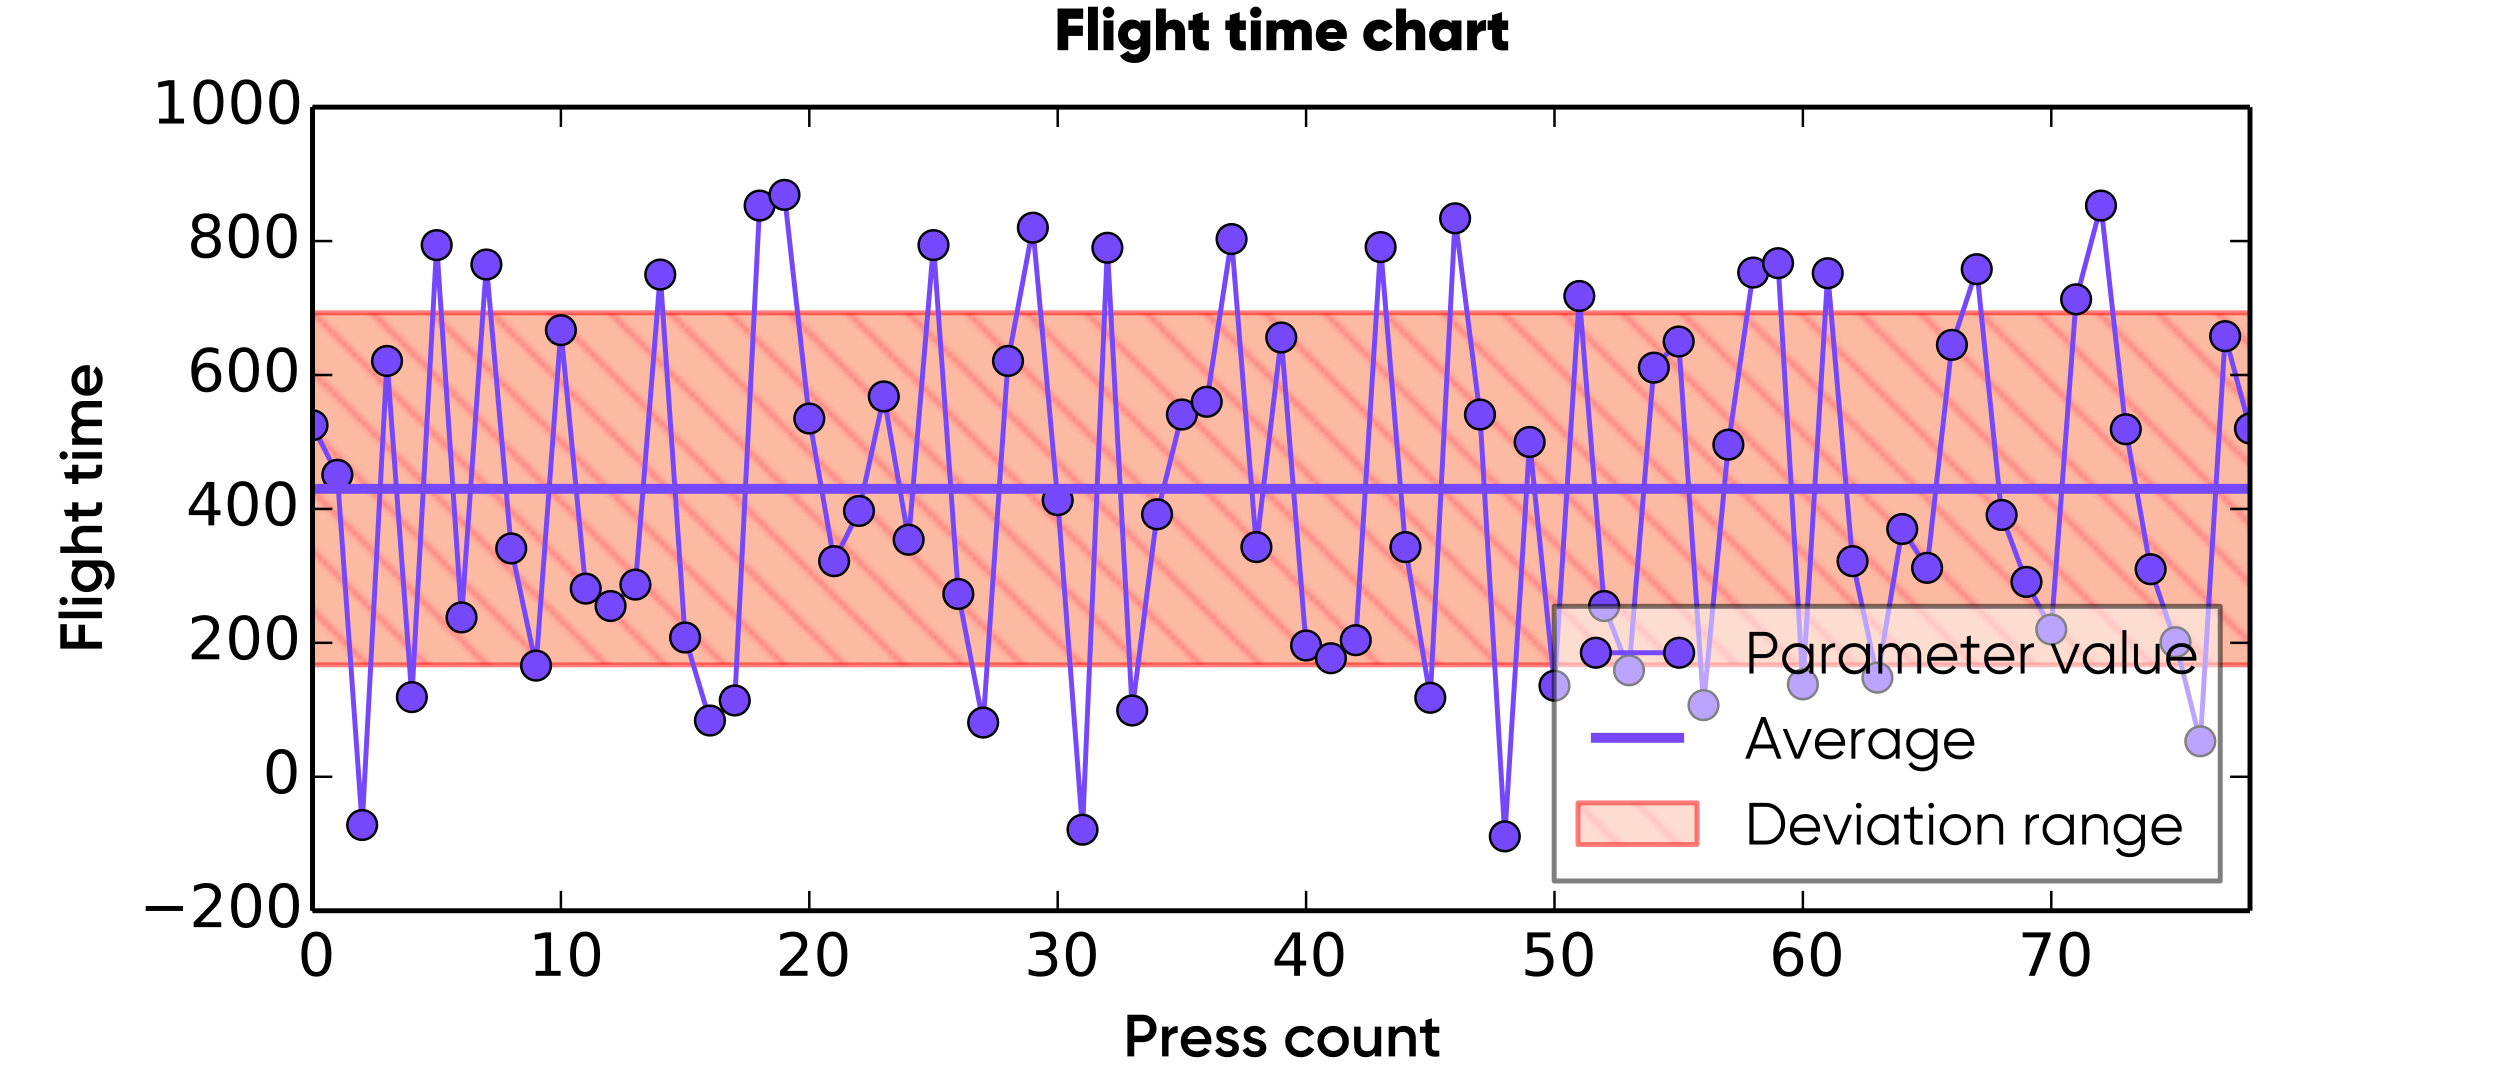 <?xml version="1.0" encoding="utf-8" standalone="no"?>
<!DOCTYPE svg PUBLIC "-//W3C//DTD SVG 1.1//EN"
  "http://www.w3.org/Graphics/SVG/1.1/DTD/svg11.dtd">
<!-- Created with matplotlib (http://matplotlib.org/) -->
<svg height="216pt" version="1.1" viewBox="0 0 504 216" width="504pt" xmlns="http://www.w3.org/2000/svg" xmlns:xlink="http://www.w3.org/1999/xlink">
 <defs>
  <style type="text/css">
*{stroke-linecap:butt;stroke-linejoin:round;}
  </style>
 </defs>
 <g id="figure_1">
  <g id="patch_1">
   <path d="
M0 216
L504 216
L504 0
L0 0
z
" style="fill:#ffffff;"/>
  </g>
  <g id="axes_1">
   <g id="patch_2">
    <path d="
M63 183.6
L453.6 183.6
L453.6 21.6
L63 21.6
z
" style="fill:#ffffff;"/>
   </g>
   <g id="patch_3">
    <path clip-path="url(#p8dcc4a8cc7)" d="
M63 134.033
L508.685 134.033
L508.685 63.067
L63 63.067
z
" style="fill:url(#hf78fc4a0a7);opacity:0.5;stroke:#ff0000;"/>
   </g>
   <g id="line2d_1">
    <path clip-path="url(#p8dcc4a8cc7)" d="
M63 85.725
L68.008 95.715
L73.015 166.32
L78.023 72.765
L83.031 140.535
L88.038 49.41
L93.046 124.47
L98.054 53.325
L103.062 110.565
L108.069 134.19
L113.077 66.555
L118.085 118.665
L123.092 122.175
L128.1 117.855
L133.108 55.35
L138.115 128.52
L143.123 145.26
L148.131 141.21
L153.138 41.445
L158.146 39.285
L163.154 84.375
L168.162 113.13
L173.169 103.005
L178.177 79.92
L183.185 108.81
L188.192 49.41
L193.2 119.745
L198.208 145.665
L203.215 72.765
L208.223 45.9
L213.231 100.845
L218.238 167.265
L223.246 49.95
L228.254 143.235
L233.262 103.68
L238.269 83.565
L243.277 81
L248.285 48.195
L253.292 110.295
L258.3 68.04
L263.308 130.14
L268.315 132.705
L273.323 129.06
L278.331 49.815
L283.338 110.295
L288.346 140.67
L293.354 44.01
L298.362 83.565
L303.369 168.615
L308.377 89.1
L313.385 138.24
L318.392 59.67
L323.4 122.175
L328.408 135.135
L333.415 74.115
L338.423 68.85
L343.431 142.155
L348.438 89.64
L353.446 54.945
L358.454 53.055
L363.462 137.97
L368.469 55.08
L373.477 113.13
L378.485 136.62
L383.492 106.65
L388.5 114.48
L393.508 69.525
L398.515 54.27
L403.523 103.815
L408.531 117.315
L413.538 126.9
L418.546 60.345
L423.554 41.445
L428.562 86.535
L433.569 114.75
L438.577 129.465
L443.585 149.445
L448.592 67.77
L453.6 86.4" style="fill:none;stroke:#7548fb;stroke-linecap:square;"/>
    <defs>
     <path d="
M0 3
C0.796 3 1.559 2.684 2.121 2.121
C2.684 1.559 3 0.796 3 0
C3 -0.796 2.684 -1.559 2.121 -2.121
C1.559 -2.684 0.796 -3 0 -3
C-0.796 -3 -1.559 -2.684 -2.121 -2.121
C-2.684 -1.559 -3 -0.796 -3 0
C-3 0.796 -2.684 1.559 -2.121 2.121
C-1.559 2.684 -0.796 3 0 3
z
" id="m98d2a13c80" style="stroke:#000000;stroke-width:0.5;"/>
    </defs>
    <g clip-path="url(#p8dcc4a8cc7)">
     <use style="fill:#7548fb;stroke:#000000;stroke-width:0.5;" x="63.0" xlink:href="#m98d2a13c80" y="85.725"/>
     <use style="fill:#7548fb;stroke:#000000;stroke-width:0.5;" x="68.008" xlink:href="#m98d2a13c80" y="95.715"/>
     <use style="fill:#7548fb;stroke:#000000;stroke-width:0.5;" x="73.015" xlink:href="#m98d2a13c80" y="166.32"/>
     <use style="fill:#7548fb;stroke:#000000;stroke-width:0.5;" x="78.023" xlink:href="#m98d2a13c80" y="72.765"/>
     <use style="fill:#7548fb;stroke:#000000;stroke-width:0.5;" x="83.031" xlink:href="#m98d2a13c80" y="140.535"/>
     <use style="fill:#7548fb;stroke:#000000;stroke-width:0.5;" x="88.038" xlink:href="#m98d2a13c80" y="49.41"/>
     <use style="fill:#7548fb;stroke:#000000;stroke-width:0.5;" x="93.046" xlink:href="#m98d2a13c80" y="124.47"/>
     <use style="fill:#7548fb;stroke:#000000;stroke-width:0.5;" x="98.054" xlink:href="#m98d2a13c80" y="53.325"/>
     <use style="fill:#7548fb;stroke:#000000;stroke-width:0.5;" x="103.062" xlink:href="#m98d2a13c80" y="110.565"/>
     <use style="fill:#7548fb;stroke:#000000;stroke-width:0.5;" x="108.069" xlink:href="#m98d2a13c80" y="134.19"/>
     <use style="fill:#7548fb;stroke:#000000;stroke-width:0.5;" x="113.077" xlink:href="#m98d2a13c80" y="66.555"/>
     <use style="fill:#7548fb;stroke:#000000;stroke-width:0.5;" x="118.085" xlink:href="#m98d2a13c80" y="118.665"/>
     <use style="fill:#7548fb;stroke:#000000;stroke-width:0.5;" x="123.092" xlink:href="#m98d2a13c80" y="122.175"/>
     <use style="fill:#7548fb;stroke:#000000;stroke-width:0.5;" x="128.1" xlink:href="#m98d2a13c80" y="117.855"/>
     <use style="fill:#7548fb;stroke:#000000;stroke-width:0.5;" x="133.108" xlink:href="#m98d2a13c80" y="55.35"/>
     <use style="fill:#7548fb;stroke:#000000;stroke-width:0.5;" x="138.115" xlink:href="#m98d2a13c80" y="128.52"/>
     <use style="fill:#7548fb;stroke:#000000;stroke-width:0.5;" x="143.123" xlink:href="#m98d2a13c80" y="145.26"/>
     <use style="fill:#7548fb;stroke:#000000;stroke-width:0.5;" x="148.131" xlink:href="#m98d2a13c80" y="141.21"/>
     <use style="fill:#7548fb;stroke:#000000;stroke-width:0.5;" x="153.138" xlink:href="#m98d2a13c80" y="41.445"/>
     <use style="fill:#7548fb;stroke:#000000;stroke-width:0.5;" x="158.146" xlink:href="#m98d2a13c80" y="39.285"/>
     <use style="fill:#7548fb;stroke:#000000;stroke-width:0.5;" x="163.154" xlink:href="#m98d2a13c80" y="84.375"/>
     <use style="fill:#7548fb;stroke:#000000;stroke-width:0.5;" x="168.162" xlink:href="#m98d2a13c80" y="113.13"/>
     <use style="fill:#7548fb;stroke:#000000;stroke-width:0.5;" x="173.169" xlink:href="#m98d2a13c80" y="103.005"/>
     <use style="fill:#7548fb;stroke:#000000;stroke-width:0.5;" x="178.177" xlink:href="#m98d2a13c80" y="79.92"/>
     <use style="fill:#7548fb;stroke:#000000;stroke-width:0.5;" x="183.185" xlink:href="#m98d2a13c80" y="108.81"/>
     <use style="fill:#7548fb;stroke:#000000;stroke-width:0.5;" x="188.192" xlink:href="#m98d2a13c80" y="49.41"/>
     <use style="fill:#7548fb;stroke:#000000;stroke-width:0.5;" x="193.2" xlink:href="#m98d2a13c80" y="119.745"/>
     <use style="fill:#7548fb;stroke:#000000;stroke-width:0.5;" x="198.208" xlink:href="#m98d2a13c80" y="145.665"/>
     <use style="fill:#7548fb;stroke:#000000;stroke-width:0.5;" x="203.215" xlink:href="#m98d2a13c80" y="72.765"/>
     <use style="fill:#7548fb;stroke:#000000;stroke-width:0.5;" x="208.223" xlink:href="#m98d2a13c80" y="45.9"/>
     <use style="fill:#7548fb;stroke:#000000;stroke-width:0.5;" x="213.231" xlink:href="#m98d2a13c80" y="100.845"/>
     <use style="fill:#7548fb;stroke:#000000;stroke-width:0.5;" x="218.238" xlink:href="#m98d2a13c80" y="167.265"/>
     <use style="fill:#7548fb;stroke:#000000;stroke-width:0.5;" x="223.246" xlink:href="#m98d2a13c80" y="49.95"/>
     <use style="fill:#7548fb;stroke:#000000;stroke-width:0.5;" x="228.254" xlink:href="#m98d2a13c80" y="143.235"/>
     <use style="fill:#7548fb;stroke:#000000;stroke-width:0.5;" x="233.262" xlink:href="#m98d2a13c80" y="103.68"/>
     <use style="fill:#7548fb;stroke:#000000;stroke-width:0.5;" x="238.269" xlink:href="#m98d2a13c80" y="83.565"/>
     <use style="fill:#7548fb;stroke:#000000;stroke-width:0.5;" x="243.277" xlink:href="#m98d2a13c80" y="81.0"/>
     <use style="fill:#7548fb;stroke:#000000;stroke-width:0.5;" x="248.285" xlink:href="#m98d2a13c80" y="48.195"/>
     <use style="fill:#7548fb;stroke:#000000;stroke-width:0.5;" x="253.292" xlink:href="#m98d2a13c80" y="110.295"/>
     <use style="fill:#7548fb;stroke:#000000;stroke-width:0.5;" x="258.3" xlink:href="#m98d2a13c80" y="68.04"/>
     <use style="fill:#7548fb;stroke:#000000;stroke-width:0.5;" x="263.308" xlink:href="#m98d2a13c80" y="130.14"/>
     <use style="fill:#7548fb;stroke:#000000;stroke-width:0.5;" x="268.315" xlink:href="#m98d2a13c80" y="132.705"/>
     <use style="fill:#7548fb;stroke:#000000;stroke-width:0.5;" x="273.323" xlink:href="#m98d2a13c80" y="129.06"/>
     <use style="fill:#7548fb;stroke:#000000;stroke-width:0.5;" x="278.331" xlink:href="#m98d2a13c80" y="49.815"/>
     <use style="fill:#7548fb;stroke:#000000;stroke-width:0.5;" x="283.338" xlink:href="#m98d2a13c80" y="110.295"/>
     <use style="fill:#7548fb;stroke:#000000;stroke-width:0.5;" x="288.346" xlink:href="#m98d2a13c80" y="140.67"/>
     <use style="fill:#7548fb;stroke:#000000;stroke-width:0.5;" x="293.354" xlink:href="#m98d2a13c80" y="44.01"/>
     <use style="fill:#7548fb;stroke:#000000;stroke-width:0.5;" x="298.362" xlink:href="#m98d2a13c80" y="83.565"/>
     <use style="fill:#7548fb;stroke:#000000;stroke-width:0.5;" x="303.369" xlink:href="#m98d2a13c80" y="168.615"/>
     <use style="fill:#7548fb;stroke:#000000;stroke-width:0.5;" x="308.377" xlink:href="#m98d2a13c80" y="89.1"/>
     <use style="fill:#7548fb;stroke:#000000;stroke-width:0.5;" x="313.385" xlink:href="#m98d2a13c80" y="138.24"/>
     <use style="fill:#7548fb;stroke:#000000;stroke-width:0.5;" x="318.392" xlink:href="#m98d2a13c80" y="59.67"/>
     <use style="fill:#7548fb;stroke:#000000;stroke-width:0.5;" x="323.4" xlink:href="#m98d2a13c80" y="122.175"/>
     <use style="fill:#7548fb;stroke:#000000;stroke-width:0.5;" x="328.408" xlink:href="#m98d2a13c80" y="135.135"/>
     <use style="fill:#7548fb;stroke:#000000;stroke-width:0.5;" x="333.415" xlink:href="#m98d2a13c80" y="74.115"/>
     <use style="fill:#7548fb;stroke:#000000;stroke-width:0.5;" x="338.423" xlink:href="#m98d2a13c80" y="68.85"/>
     <use style="fill:#7548fb;stroke:#000000;stroke-width:0.5;" x="343.431" xlink:href="#m98d2a13c80" y="142.155"/>
     <use style="fill:#7548fb;stroke:#000000;stroke-width:0.5;" x="348.438" xlink:href="#m98d2a13c80" y="89.64"/>
     <use style="fill:#7548fb;stroke:#000000;stroke-width:0.5;" x="353.446" xlink:href="#m98d2a13c80" y="54.945"/>
     <use style="fill:#7548fb;stroke:#000000;stroke-width:0.5;" x="358.454" xlink:href="#m98d2a13c80" y="53.055"/>
     <use style="fill:#7548fb;stroke:#000000;stroke-width:0.5;" x="363.462" xlink:href="#m98d2a13c80" y="137.97"/>
     <use style="fill:#7548fb;stroke:#000000;stroke-width:0.5;" x="368.469" xlink:href="#m98d2a13c80" y="55.08"/>
     <use style="fill:#7548fb;stroke:#000000;stroke-width:0.5;" x="373.477" xlink:href="#m98d2a13c80" y="113.13"/>
     <use style="fill:#7548fb;stroke:#000000;stroke-width:0.5;" x="378.485" xlink:href="#m98d2a13c80" y="136.62"/>
     <use style="fill:#7548fb;stroke:#000000;stroke-width:0.5;" x="383.492" xlink:href="#m98d2a13c80" y="106.65"/>
     <use style="fill:#7548fb;stroke:#000000;stroke-width:0.5;" x="388.5" xlink:href="#m98d2a13c80" y="114.48"/>
     <use style="fill:#7548fb;stroke:#000000;stroke-width:0.5;" x="393.508" xlink:href="#m98d2a13c80" y="69.525"/>
     <use style="fill:#7548fb;stroke:#000000;stroke-width:0.5;" x="398.515" xlink:href="#m98d2a13c80" y="54.27"/>
     <use style="fill:#7548fb;stroke:#000000;stroke-width:0.5;" x="403.523" xlink:href="#m98d2a13c80" y="103.815"/>
     <use style="fill:#7548fb;stroke:#000000;stroke-width:0.5;" x="408.531" xlink:href="#m98d2a13c80" y="117.315"/>
     <use style="fill:#7548fb;stroke:#000000;stroke-width:0.5;" x="413.538" xlink:href="#m98d2a13c80" y="126.9"/>
     <use style="fill:#7548fb;stroke:#000000;stroke-width:0.5;" x="418.546" xlink:href="#m98d2a13c80" y="60.345"/>
     <use style="fill:#7548fb;stroke:#000000;stroke-width:0.5;" x="423.554" xlink:href="#m98d2a13c80" y="41.445"/>
     <use style="fill:#7548fb;stroke:#000000;stroke-width:0.5;" x="428.562" xlink:href="#m98d2a13c80" y="86.535"/>
     <use style="fill:#7548fb;stroke:#000000;stroke-width:0.5;" x="433.569" xlink:href="#m98d2a13c80" y="114.75"/>
     <use style="fill:#7548fb;stroke:#000000;stroke-width:0.5;" x="438.577" xlink:href="#m98d2a13c80" y="129.465"/>
     <use style="fill:#7548fb;stroke:#000000;stroke-width:0.5;" x="443.585" xlink:href="#m98d2a13c80" y="149.445"/>
     <use style="fill:#7548fb;stroke:#000000;stroke-width:0.5;" x="448.592" xlink:href="#m98d2a13c80" y="67.77"/>
     <use style="fill:#7548fb;stroke:#000000;stroke-width:0.5;" x="453.6" xlink:href="#m98d2a13c80" y="86.4"/>
    </g>
   </g>
   <g id="line2d_2">
    <path clip-path="url(#p8dcc4a8cc7)" d="
M63 98.55
L68.008 98.55
L73.015 98.55
L78.023 98.55
L83.031 98.55
L88.038 98.55
L93.046 98.55
L98.054 98.55
L103.062 98.55
L108.069 98.55
L113.077 98.55
L118.085 98.55
L123.092 98.55
L128.1 98.55
L133.108 98.55
L138.115 98.55
L143.123 98.55
L148.131 98.55
L153.138 98.55
L158.146 98.55
L163.154 98.55
L168.162 98.55
L173.169 98.55
L178.177 98.55
L183.185 98.55
L188.192 98.55
L193.2 98.55
L198.208 98.55
L203.215 98.55
L208.223 98.55
L213.231 98.55
L218.238 98.55
L223.246 98.55
L228.254 98.55
L233.262 98.55
L238.269 98.55
L243.277 98.55
L248.285 98.55
L253.292 98.55
L258.3 98.55
L263.308 98.55
L268.315 98.55
L273.323 98.55
L278.331 98.55
L283.338 98.55
L288.346 98.55
L293.354 98.55
L298.362 98.55
L303.369 98.55
L308.377 98.55
L313.385 98.55
L318.392 98.55
L323.4 98.55
L328.408 98.55
L333.415 98.55
L338.423 98.55
L343.431 98.55
L348.438 98.55
L353.446 98.55
L358.454 98.55
L363.462 98.55
L368.469 98.55
L373.477 98.55
L378.485 98.55
L383.492 98.55
L388.5 98.55
L393.508 98.55
L398.515 98.55
L403.523 98.55
L408.531 98.55
L413.538 98.55
L418.546 98.55
L423.554 98.55
L428.562 98.55
L433.569 98.55
L438.577 98.55
L443.585 98.55
L448.592 98.55
L453.6 98.55" style="fill:none;stroke:#7548fb;stroke-linecap:square;stroke-width:2;"/>
   </g>
   <g id="matplotlib.axis_1">
    <g id="xtick_1">
     <g id="line2d_3">
      <defs>
       <path d="
M0 0
L0 -4" id="m93b0483c22" style="stroke:#000000;stroke-width:0.5;"/>
      </defs>
      <g>
       <use style="stroke:#000000;stroke-width:0.5;" x="63.0" xlink:href="#m93b0483c22" y="183.6"/>
      </g>
     </g>
     <g id="line2d_4">
      <defs>
       <path d="
M0 0
L0 4" id="m741efc42ff" style="stroke:#000000;stroke-width:0.5;"/>
      </defs>
      <g>
       <use style="stroke:#000000;stroke-width:0.5;" x="63.0" xlink:href="#m741efc42ff" y="21.6"/>
      </g>
     </g>
     <g id="text_1">
      <!-- 0 -->
      <defs>
       <path d="
M31.781 66.406
Q24.172 66.406 20.328 58.906
Q16.5 51.422 16.5 36.375
Q16.5 21.391 20.328 13.891
Q24.172 6.391 31.781 6.391
Q39.453 6.391 43.281 13.891
Q47.125 21.391 47.125 36.375
Q47.125 51.422 43.281 58.906
Q39.453 66.406 31.781 66.406
M31.781 74.219
Q44.047 74.219 50.516 64.516
Q56.984 54.828 56.984 36.375
Q56.984 17.969 50.516 8.266
Q44.047 -1.422 31.781 -1.422
Q19.531 -1.422 13.062 8.266
Q6.594 17.969 6.594 36.375
Q6.594 54.828 13.062 64.516
Q19.531 74.219 31.781 74.219" id="BitstreamVeraSans-Roman-30"/>
      </defs>
      <g transform="translate(59.977 196.718)scale(0.12 -0.12)">
       <use xlink:href="#BitstreamVeraSans-Roman-30"/>
      </g>
     </g>
    </g>
    <g id="xtick_2">
     <g id="line2d_5">
      <g>
       <use style="stroke:#000000;stroke-width:0.5;" x="113.077" xlink:href="#m93b0483c22" y="183.6"/>
      </g>
     </g>
     <g id="line2d_6">
      <g>
       <use style="stroke:#000000;stroke-width:0.5;" x="113.077" xlink:href="#m741efc42ff" y="21.6"/>
      </g>
     </g>
     <g id="text_2">
      <!-- 10 -->
      <defs>
       <path d="
M12.406 8.297
L28.516 8.297
L28.516 63.922
L10.984 60.406
L10.984 69.391
L28.422 72.906
L38.281 72.906
L38.281 8.297
L54.391 8.297
L54.391 0
L12.406 0
z
" id="BitstreamVeraSans-Roman-31"/>
      </defs>
      <g transform="translate(106.499 196.718)scale(0.12 -0.12)">
       <use xlink:href="#BitstreamVeraSans-Roman-31"/>
       <use x="63.623" xlink:href="#BitstreamVeraSans-Roman-30"/>
      </g>
     </g>
    </g>
    <g id="xtick_3">
     <g id="line2d_7">
      <g>
       <use style="stroke:#000000;stroke-width:0.5;" x="163.154" xlink:href="#m93b0483c22" y="183.6"/>
      </g>
     </g>
     <g id="line2d_8">
      <g>
       <use style="stroke:#000000;stroke-width:0.5;" x="163.154" xlink:href="#m741efc42ff" y="21.6"/>
      </g>
     </g>
     <g id="text_3">
      <!-- 20 -->
      <defs>
       <path d="
M19.188 8.297
L53.609 8.297
L53.609 0
L7.328 0
L7.328 8.297
Q12.938 14.109 22.625 23.891
Q32.328 33.688 34.812 36.531
Q39.547 41.844 41.422 45.531
Q43.312 49.219 43.312 52.781
Q43.312 58.594 39.234 62.25
Q35.156 65.922 28.609 65.922
Q23.969 65.922 18.812 64.312
Q13.672 62.703 7.812 59.422
L7.812 69.391
Q13.766 71.781 18.938 73
Q24.125 74.219 28.422 74.219
Q39.75 74.219 46.484 68.547
Q53.219 62.891 53.219 53.422
Q53.219 48.922 51.531 44.891
Q49.859 40.875 45.406 35.406
Q44.188 33.984 37.641 27.219
Q31.109 20.453 19.188 8.297" id="BitstreamVeraSans-Roman-32"/>
      </defs>
      <g transform="translate(156.357 196.718)scale(0.12 -0.12)">
       <use xlink:href="#BitstreamVeraSans-Roman-32"/>
       <use x="63.623" xlink:href="#BitstreamVeraSans-Roman-30"/>
      </g>
     </g>
    </g>
    <g id="xtick_4">
     <g id="line2d_9">
      <g>
       <use style="stroke:#000000;stroke-width:0.5;" x="213.231" xlink:href="#m93b0483c22" y="183.6"/>
      </g>
     </g>
     <g id="line2d_10">
      <g>
       <use style="stroke:#000000;stroke-width:0.5;" x="213.231" xlink:href="#m741efc42ff" y="21.6"/>
      </g>
     </g>
     <g id="text_4">
      <!-- 30 -->
      <defs>
       <path d="
M40.578 39.312
Q47.656 37.797 51.625 33
Q55.609 28.219 55.609 21.188
Q55.609 10.406 48.188 4.484
Q40.766 -1.422 27.094 -1.422
Q22.516 -1.422 17.656 -0.516
Q12.797 0.391 7.625 2.203
L7.625 11.719
Q11.719 9.328 16.594 8.109
Q21.484 6.891 26.812 6.891
Q36.078 6.891 40.938 10.547
Q45.797 14.203 45.797 21.188
Q45.797 27.641 41.281 31.266
Q36.766 34.906 28.719 34.906
L20.219 34.906
L20.219 43.016
L29.109 43.016
Q36.375 43.016 40.234 45.922
Q44.094 48.828 44.094 54.297
Q44.094 59.906 40.109 62.906
Q36.141 65.922 28.719 65.922
Q24.656 65.922 20.016 65.031
Q15.375 64.156 9.812 62.312
L9.812 71.094
Q15.438 72.656 20.344 73.438
Q25.25 74.219 29.594 74.219
Q40.828 74.219 47.359 69.109
Q53.906 64.016 53.906 55.328
Q53.906 49.266 50.438 45.094
Q46.969 40.922 40.578 39.312" id="BitstreamVeraSans-Roman-33"/>
      </defs>
      <g transform="translate(206.452 196.718)scale(0.12 -0.12)">
       <use xlink:href="#BitstreamVeraSans-Roman-33"/>
       <use x="63.623" xlink:href="#BitstreamVeraSans-Roman-30"/>
      </g>
     </g>
    </g>
    <g id="xtick_5">
     <g id="line2d_11">
      <g>
       <use style="stroke:#000000;stroke-width:0.5;" x="263.308" xlink:href="#m93b0483c22" y="183.6"/>
      </g>
     </g>
     <g id="line2d_12">
      <g>
       <use style="stroke:#000000;stroke-width:0.5;" x="263.308" xlink:href="#m741efc42ff" y="21.6"/>
      </g>
     </g>
     <g id="text_5">
      <!-- 40 -->
      <defs>
       <path d="
M37.797 64.312
L12.891 25.391
L37.797 25.391
z

M35.203 72.906
L47.609 72.906
L47.609 25.391
L58.016 25.391
L58.016 17.188
L47.609 17.188
L47.609 0
L37.797 0
L37.797 17.188
L4.891 17.188
L4.891 26.703
z
" id="BitstreamVeraSans-Roman-34"/>
      </defs>
      <g transform="translate(256.365 196.718)scale(0.12 -0.12)">
       <use xlink:href="#BitstreamVeraSans-Roman-34"/>
       <use x="63.623" xlink:href="#BitstreamVeraSans-Roman-30"/>
      </g>
     </g>
    </g>
    <g id="xtick_6">
     <g id="line2d_13">
      <g>
       <use style="stroke:#000000;stroke-width:0.5;" x="313.385" xlink:href="#m93b0483c22" y="183.6"/>
      </g>
     </g>
     <g id="line2d_14">
      <g>
       <use style="stroke:#000000;stroke-width:0.5;" x="313.385" xlink:href="#m741efc42ff" y="21.6"/>
      </g>
     </g>
     <g id="text_6">
      <!-- 50 -->
      <defs>
       <path d="
M10.797 72.906
L49.516 72.906
L49.516 64.594
L19.828 64.594
L19.828 46.734
Q21.969 47.469 24.109 47.828
Q26.266 48.188 28.422 48.188
Q40.625 48.188 47.75 41.5
Q54.891 34.812 54.891 23.391
Q54.891 11.625 47.562 5.094
Q40.234 -1.422 26.906 -1.422
Q22.312 -1.422 17.547 -0.641
Q12.797 0.141 7.719 1.703
L7.719 11.625
Q12.109 9.234 16.797 8.062
Q21.484 6.891 26.703 6.891
Q35.156 6.891 40.078 11.328
Q45.016 15.766 45.016 23.391
Q45.016 31 40.078 35.438
Q35.156 39.891 26.703 39.891
Q22.75 39.891 18.812 39.016
Q14.891 38.141 10.797 36.281
z
" id="BitstreamVeraSans-Roman-35"/>
      </defs>
      <g transform="translate(306.611 196.718)scale(0.12 -0.12)">
       <use xlink:href="#BitstreamVeraSans-Roman-35"/>
       <use x="63.623" xlink:href="#BitstreamVeraSans-Roman-30"/>
      </g>
     </g>
    </g>
    <g id="xtick_7">
     <g id="line2d_15">
      <g>
       <use style="stroke:#000000;stroke-width:0.5;" x="363.462" xlink:href="#m93b0483c22" y="183.6"/>
      </g>
     </g>
     <g id="line2d_16">
      <g>
       <use style="stroke:#000000;stroke-width:0.5;" x="363.462" xlink:href="#m741efc42ff" y="21.6"/>
      </g>
     </g>
     <g id="text_7">
      <!-- 60 -->
      <defs>
       <path d="
M33.016 40.375
Q26.375 40.375 22.484 35.828
Q18.609 31.297 18.609 23.391
Q18.609 15.531 22.484 10.953
Q26.375 6.391 33.016 6.391
Q39.656 6.391 43.531 10.953
Q47.406 15.531 47.406 23.391
Q47.406 31.297 43.531 35.828
Q39.656 40.375 33.016 40.375
M52.594 71.297
L52.594 62.312
Q48.875 64.062 45.094 64.984
Q41.312 65.922 37.594 65.922
Q27.828 65.922 22.672 59.328
Q17.531 52.734 16.797 39.406
Q19.672 43.656 24.016 45.922
Q28.375 48.188 33.594 48.188
Q44.578 48.188 50.953 41.516
Q57.328 34.859 57.328 23.391
Q57.328 12.156 50.688 5.359
Q44.047 -1.422 33.016 -1.422
Q20.359 -1.422 13.672 8.266
Q6.984 17.969 6.984 36.375
Q6.984 53.656 15.188 63.938
Q23.391 74.219 37.203 74.219
Q40.922 74.219 44.703 73.484
Q48.484 72.75 52.594 71.297" id="BitstreamVeraSans-Roman-36"/>
      </defs>
      <g transform="translate(356.644 196.718)scale(0.12 -0.12)">
       <use xlink:href="#BitstreamVeraSans-Roman-36"/>
       <use x="63.623" xlink:href="#BitstreamVeraSans-Roman-30"/>
      </g>
     </g>
    </g>
    <g id="xtick_8">
     <g id="line2d_17">
      <g>
       <use style="stroke:#000000;stroke-width:0.5;" x="413.538" xlink:href="#m93b0483c22" y="183.6"/>
      </g>
     </g>
     <g id="line2d_18">
      <g>
       <use style="stroke:#000000;stroke-width:0.5;" x="413.538" xlink:href="#m741efc42ff" y="21.6"/>
      </g>
     </g>
     <g id="text_8">
      <!-- 70 -->
      <defs>
       <path d="
M8.203 72.906
L55.078 72.906
L55.078 68.703
L28.609 0
L18.312 0
L43.219 64.594
L8.203 64.594
z
" id="BitstreamVeraSans-Roman-37"/>
      </defs>
      <g transform="translate(406.794 196.718)scale(0.12 -0.12)">
       <use xlink:href="#BitstreamVeraSans-Roman-37"/>
       <use x="63.623" xlink:href="#BitstreamVeraSans-Roman-30"/>
      </g>
     </g>
    </g>
    <g id="text_9">
     <!-- Press count -->
     <defs>
      <path d="
M32.594 51.297
Q41.203 51.297 46.5 45.797
Q51.797 40.297 51.797 30.703
L51.797 0
L41 0
L41 29.594
Q41 35.203 38 38.203
Q35 41.203 29.797 41.203
Q24.094 41.203 20.594 37.641
Q17.094 34.094 17.094 26.797
L17.094 0
L6.297 0
L6.297 50
L17.094 50
L17.094 43.594
Q22 51.297 32.594 51.297" id="Gilroy-SemiBold-6e"/>
      <path d="
M29.906 -1.297
Q18.906 -1.297 11.203 6.297
Q3.5 13.906 3.5 25
Q3.5 36.094 11.203 43.688
Q18.906 51.297 29.906 51.297
Q41 51.297 48.641 43.688
Q56.297 36.094 56.297 25
Q56.297 13.906 48.641 6.297
Q41 -1.297 29.906 -1.297
M14.297 18.203
Q23.297 9.203 29.891 9.203
Q36.5 9.203 41 13.703
Q45.5 18.203 45.5 25
Q45.5 31.797 41 36.297
Q36.5 40.797 29.891 40.797
Q23.297 40.797 18.797 36.297
Q14.297 31.797 14.297 25
Q14.297 18.203 23.297 9.203" id="Gilroy-SemiBold-6f"/>
      <path d="
M17.094 41.594
Q21.203 50.906 32.5 50.906
L32.5 39.203
Q26.297 39.594 21.688 36.25
Q17.094 32.906 17.094 25.203
L17.094 0
L6.297 0
L6.297 50
L17.094 50
z
" id="Gilroy-SemiBold-72"/>
      <path d="
M16 36.203
Q16 33.703 18.75 32.25
Q21.5 30.797 25.453 29.75
Q29.406 28.703 33.406 27.297
Q37.406 25.906 40.156 22.547
Q42.906 19.203 42.906 14.094
Q42.906 6.906 37.344 2.797
Q31.797 -1.297 23.406 -1.297
Q16 -1.297 10.703 1.797
Q5.406 4.906 3 10.406
L12.297 15.797
Q14.906 8.594 23.406 8.594
Q31.906 8.594 31.906 14.203
Q31.906 16.594 29.156 18.094
Q26.406 19.594 22.453 20.641
Q18.5 21.703 14.5 23.094
Q10.5 24.5 7.75 27.75
Q5 31 5 36
Q5 42.906 10.25 47.094
Q15.5 51.297 23.297 51.297
Q29.5 51.297 34.344 48.547
Q39.203 45.797 41.797 40.906
L32.703 35.797
Q30.094 41.5 23.297 41.5
Q20.203 41.5 18.094 40.141
Q16 38.797 16 36.203" id="Gilroy-SemiBold-73"/>
      <path d="
M29.906 -1.297
Q18.594 -1.297 11.047 6.297
Q3.5 13.906 3.5 25
Q3.5 36.203 11.047 43.75
Q18.594 51.297 29.906 51.297
Q37.203 51.297 43.203 47.797
Q49.203 44.297 52.203 38.406
L42.906 33
Q41.203 36.594 37.75 38.641
Q34.297 40.703 29.797 40.703
Q23.203 40.703 18.75 36.203
Q14.297 31.703 14.297 25
Q14.297 18.297 18.75 13.797
Q23.203 9.297 29.797 9.297
Q34.203 9.297 37.75 11.391
Q41.297 13.5 43.094 17
L52.406 11.703
Q49.203 5.703 43.203 2.203
Q37.203 -1.297 29.906 -1.297" id="Gilroy-SemiBold-63"/>
      <path d="
M14.797 20.406
Q16 14.703 20.297 11.641
Q24.594 8.594 30.797 8.594
Q39.406 8.594 43.703 14.797
L52.594 9.594
Q45.203 -1.297 30.703 -1.297
Q18.5 -1.297 11 6.141
Q3.5 13.594 3.5 25
Q3.5 36.203 10.891 43.75
Q18.297 51.297 29.906 51.297
Q40.906 51.297 47.953 43.594
Q55 35.906 55 24.906
Q55 23.203 54.594 20.406
z

M14.703 29.203
L44.094 29.203
Q43 35.297 39.047 38.391
Q35.094 41.5 29.797 41.5
Q23.797 41.5 19.797 38.203
Q15.797 34.906 14.703 29.203" id="Gilroy-SemiBold-65"/>
      <path d="
M34.203 39.594
L21.797 39.594
L21.797 15.594
Q21.797 12.5 23.188 11.141
Q24.594 9.797 27.344 9.641
Q30.094 9.5 34.203 9.703
L34.203 0
Q21.797 -1.5 16.391 2.141
Q11 5.797 11 15.594
L11 39.594
L1.797 39.594
L1.797 50
L11 50
L11 60.797
L21.797 64
L21.797 50
L34.203 50
z
" id="Gilroy-SemiBold-74"/>
      <path d="
M40 50
L50.797 50
L50.797 0
L40 0
L40 6.406
Q35.094 -1.297 24.5 -1.297
Q15.906 -1.297 10.594 4.203
Q5.297 9.703 5.297 19.297
L5.297 50
L16.094 50
L16.094 20.406
Q16.094 14.797 19.094 11.797
Q22.094 8.797 27.297 8.797
Q33 8.797 36.5 12.344
Q40 15.906 40 23.203
z
" id="Gilroy-SemiBold-75"/>
      <path d="
M32.797 70
Q42.703 70 49.344 63.391
Q56 56.797 56 47
Q56 37.297 49.344 30.641
Q42.703 24 32.797 24
L18.5 24
L18.5 0
L7 0
L7 70
z

M32.797 34.797
Q37.906 34.797 41.203 38.25
Q44.5 41.703 44.5 47
Q44.5 52.297 41.203 55.75
Q37.906 59.203 32.797 59.203
L18.5 59.203
L18.5 34.797
z
" id="Gilroy-SemiBold-50"/>
      <path id="Gilroy-SemiBold-20"/>
     </defs>
     <g transform="translate(226.441 212.974)scale(0.12 -0.12)">
      <use xlink:href="#Gilroy-SemiBold-50"/>
      <use x="59" xlink:href="#Gilroy-SemiBold-72"/>
      <use x="93.2" xlink:href="#Gilroy-SemiBold-65"/>
      <use x="151.4" xlink:href="#Gilroy-SemiBold-73"/>
      <use x="197.5" xlink:href="#Gilroy-SemiBold-73"/>
      <use x="243.6" xlink:href="#Gilroy-SemiBold-20"/>
      <use x="268.6" xlink:href="#Gilroy-SemiBold-63"/>
      <use x="322.8" xlink:href="#Gilroy-SemiBold-6f"/>
      <use x="382.6" xlink:href="#Gilroy-SemiBold-75"/>
      <use x="439.7" xlink:href="#Gilroy-SemiBold-6e"/>
      <use x="496.8" xlink:href="#Gilroy-SemiBold-74"/>
     </g>
    </g>
   </g>
   <g id="matplotlib.axis_2">
    <g id="ytick_1">
     <g id="line2d_19">
      <defs>
       <path d="
M0 0
L4 0" id="m728421d6d4" style="stroke:#000000;stroke-width:0.5;"/>
      </defs>
      <g>
       <use style="stroke:#000000;stroke-width:0.5;" x="63.0" xlink:href="#m728421d6d4" y="183.6"/>
      </g>
     </g>
     <g id="line2d_20">
      <defs>
       <path d="
M0 0
L-4 0" id="mcb0005524f" style="stroke:#000000;stroke-width:0.5;"/>
      </defs>
      <g>
       <use style="stroke:#000000;stroke-width:0.5;" x="453.6" xlink:href="#mcb0005524f" y="183.6"/>
      </g>
     </g>
     <g id="text_10">
      <!-- −200 -->
      <defs>
       <path d="
M10.594 35.5
L73.188 35.5
L73.188 27.203
L10.594 27.203
z
" id="BitstreamVeraSans-Roman-2212"/>
      </defs>
      <g transform="translate(28.108 186.911)scale(0.12 -0.12)">
       <use xlink:href="#BitstreamVeraSans-Roman-2212"/>
       <use x="83.789" xlink:href="#BitstreamVeraSans-Roman-32"/>
       <use x="147.412" xlink:href="#BitstreamVeraSans-Roman-30"/>
       <use x="211.035" xlink:href="#BitstreamVeraSans-Roman-30"/>
      </g>
     </g>
    </g>
    <g id="ytick_2">
     <g id="line2d_21">
      <g>
       <use style="stroke:#000000;stroke-width:0.5;" x="63.0" xlink:href="#m728421d6d4" y="156.6"/>
      </g>
     </g>
     <g id="line2d_22">
      <g>
       <use style="stroke:#000000;stroke-width:0.5;" x="453.6" xlink:href="#mcb0005524f" y="156.6"/>
      </g>
     </g>
     <g id="text_11">
      <!-- 0 -->
      <g transform="translate(52.953 159.911)scale(0.12 -0.12)">
       <use xlink:href="#BitstreamVeraSans-Roman-30"/>
      </g>
     </g>
    </g>
    <g id="ytick_3">
     <g id="line2d_23">
      <g>
       <use style="stroke:#000000;stroke-width:0.5;" x="63.0" xlink:href="#m728421d6d4" y="129.6"/>
      </g>
     </g>
     <g id="line2d_24">
      <g>
       <use style="stroke:#000000;stroke-width:0.5;" x="453.6" xlink:href="#mcb0005524f" y="129.6"/>
      </g>
     </g>
     <g id="text_12">
      <!-- 200 -->
      <g transform="translate(37.771 132.911)scale(0.12 -0.12)">
       <use xlink:href="#BitstreamVeraSans-Roman-32"/>
       <use x="63.623" xlink:href="#BitstreamVeraSans-Roman-30"/>
       <use x="127.246" xlink:href="#BitstreamVeraSans-Roman-30"/>
      </g>
     </g>
    </g>
    <g id="ytick_4">
     <g id="line2d_25">
      <g>
       <use style="stroke:#000000;stroke-width:0.5;" x="63.0" xlink:href="#m728421d6d4" y="102.6"/>
      </g>
     </g>
     <g id="line2d_26">
      <g>
       <use style="stroke:#000000;stroke-width:0.5;" x="453.6" xlink:href="#mcb0005524f" y="102.6"/>
      </g>
     </g>
     <g id="text_13">
      <!-- 400 -->
      <g transform="translate(37.479 105.911)scale(0.12 -0.12)">
       <use xlink:href="#BitstreamVeraSans-Roman-34"/>
       <use x="63.623" xlink:href="#BitstreamVeraSans-Roman-30"/>
       <use x="127.246" xlink:href="#BitstreamVeraSans-Roman-30"/>
      </g>
     </g>
    </g>
    <g id="ytick_5">
     <g id="line2d_27">
      <g>
       <use style="stroke:#000000;stroke-width:0.5;" x="63.0" xlink:href="#m728421d6d4" y="75.6"/>
      </g>
     </g>
     <g id="line2d_28">
      <g>
       <use style="stroke:#000000;stroke-width:0.5;" x="453.6" xlink:href="#mcb0005524f" y="75.6"/>
      </g>
     </g>
     <g id="text_14">
      <!-- 600 -->
      <g transform="translate(37.73 78.911)scale(0.12 -0.12)">
       <use xlink:href="#BitstreamVeraSans-Roman-36"/>
       <use x="63.623" xlink:href="#BitstreamVeraSans-Roman-30"/>
       <use x="127.246" xlink:href="#BitstreamVeraSans-Roman-30"/>
      </g>
     </g>
    </g>
    <g id="ytick_6">
     <g id="line2d_29">
      <g>
       <use style="stroke:#000000;stroke-width:0.5;" x="63.0" xlink:href="#m728421d6d4" y="48.6"/>
      </g>
     </g>
     <g id="line2d_30">
      <g>
       <use style="stroke:#000000;stroke-width:0.5;" x="453.6" xlink:href="#mcb0005524f" y="48.6"/>
      </g>
     </g>
     <g id="text_15">
      <!-- 800 -->
      <defs>
       <path d="
M31.781 34.625
Q24.75 34.625 20.719 30.859
Q16.703 27.094 16.703 20.516
Q16.703 13.922 20.719 10.156
Q24.75 6.391 31.781 6.391
Q38.812 6.391 42.859 10.172
Q46.922 13.969 46.922 20.516
Q46.922 27.094 42.891 30.859
Q38.875 34.625 31.781 34.625
M21.922 38.812
Q15.578 40.375 12.031 44.719
Q8.5 49.078 8.5 55.328
Q8.5 64.062 14.719 69.141
Q20.953 74.219 31.781 74.219
Q42.672 74.219 48.875 69.141
Q55.078 64.062 55.078 55.328
Q55.078 49.078 51.531 44.719
Q48 40.375 41.703 38.812
Q48.828 37.156 52.797 32.312
Q56.781 27.484 56.781 20.516
Q56.781 9.906 50.312 4.234
Q43.844 -1.422 31.781 -1.422
Q19.734 -1.422 13.25 4.234
Q6.781 9.906 6.781 20.516
Q6.781 27.484 10.781 32.312
Q14.797 37.156 21.922 38.812
M18.312 54.391
Q18.312 48.734 21.844 45.562
Q25.391 42.391 31.781 42.391
Q38.141 42.391 41.719 45.562
Q45.312 48.734 45.312 54.391
Q45.312 60.062 41.719 63.234
Q38.141 66.406 31.781 66.406
Q25.391 66.406 21.844 63.234
Q18.312 60.062 18.312 54.391" id="BitstreamVeraSans-Roman-38"/>
      </defs>
      <g transform="translate(37.706 51.911)scale(0.12 -0.12)">
       <use xlink:href="#BitstreamVeraSans-Roman-38"/>
       <use x="63.623" xlink:href="#BitstreamVeraSans-Roman-30"/>
       <use x="127.246" xlink:href="#BitstreamVeraSans-Roman-30"/>
      </g>
     </g>
    </g>
    <g id="ytick_7">
     <g id="line2d_31">
      <g>
       <use style="stroke:#000000;stroke-width:0.5;" x="63.0" xlink:href="#m728421d6d4" y="21.6"/>
      </g>
     </g>
     <g id="line2d_32">
      <g>
       <use style="stroke:#000000;stroke-width:0.5;" x="453.6" xlink:href="#mcb0005524f" y="21.6"/>
      </g>
     </g>
     <g id="text_16">
      <!-- 1000 -->
      <g transform="translate(30.575 24.911)scale(0.12 -0.12)">
       <use xlink:href="#BitstreamVeraSans-Roman-31"/>
       <use x="63.623" xlink:href="#BitstreamVeraSans-Roman-30"/>
       <use x="127.246" xlink:href="#BitstreamVeraSans-Roman-30"/>
       <use x="190.869" xlink:href="#BitstreamVeraSans-Roman-30"/>
      </g>
     </g>
    </g>
    <g id="text_17">
     <!-- Flight time -->
     <defs>
      <path d="
M6.297 0
L6.297 73
L17.094 73
L17.094 0
z
" id="Gilroy-SemiBold-6c"/>
      <path d="
M60.906 51.297
Q69.406 51.297 74.594 45.797
Q79.797 40.297 79.797 31
L79.797 0
L69 0
L69 30.297
Q69 35.5 66.391 38.344
Q63.797 41.203 59.297 41.203
Q54.297 41.203 51.344 37.891
Q48.406 34.594 48.406 28
L48.406 0
L37.594 0
L37.594 30.297
Q37.594 35.5 35.141 38.344
Q32.703 41.203 28.203 41.203
Q23.297 41.203 20.188 37.844
Q17.094 34.5 17.094 28
L17.094 0
L6.297 0
L6.297 50
L17.094 50
L17.094 44
Q21.906 51.297 31.406 51.297
Q41 51.297 45.594 43.406
Q50.594 51.297 60.906 51.297" id="Gilroy-SemiBold-6d"/>
      <path d="
M46.094 50
L56.703 50
L56.703 2.297
Q56.703 -9.094 49.203 -15.188
Q41.703 -21.297 31 -21.297
Q13.703 -21.297 7.297 -9.203
L16.594 -3.797
Q20.5 -11.5 31.203 -11.5
Q38.203 -11.5 42.141 -7.844
Q46.094 -4.203 46.094 2.297
L46.094 8.406
Q40 -0.297 28.703 -0.297
Q18.094 -0.297 10.797 7.25
Q3.5 14.797 3.5 25.5
Q3.5 36.203 10.797 43.75
Q18.094 51.297 28.703 51.297
Q40 51.297 46.094 42.594
z

M14.297 18.797
Q23.406 9.797 30.203 9.797
Q37 9.797 41.547 14.297
Q46.094 18.797 46.094 25.5
Q46.094 32.203 41.547 36.703
Q37 41.203 30.203 41.203
Q23.406 41.203 18.844 36.703
Q14.297 32.203 14.297 25.5
Q14.297 18.797 23.406 9.797" id="Gilroy-SemiBold-67"/>
      <path d="
M18.594 61.594
Q14.5 57.5 11.703 57.5
Q8.906 57.5 6.844 59.547
Q4.797 61.594 4.797 64.391
Q4.797 67.203 6.797 69.25
Q8.797 71.297 11.688 71.297
Q14.594 71.297 16.594 69.25
Q18.594 67.203 18.594 64.391
Q18.594 61.594 14.5 57.5
M6.297 0
L6.297 50
L17.094 50
L17.094 0
z
" id="Gilroy-SemiBold-69"/>
      <path d="
M32.594 51.297
Q41.203 51.297 46.5 45.797
Q51.797 40.297 51.797 30.703
L51.797 0
L41 0
L41 29.594
Q41 35.203 38 38.203
Q35 41.203 29.797 41.203
Q24.094 41.203 20.594 37.641
Q17.094 34.094 17.094 26.797
L17.094 0
L6.297 0
L6.297 70
L17.094 70
L17.094 43.594
Q22 51.297 32.594 51.297" id="Gilroy-SemiBold-68"/>
      <path d="
M48 59
L18.5 59
L18.5 39.406
L47 39.406
L47 28.406
L18.5 28.406
L18.5 0
L7 0
L7 70
L48 70
z
" id="Gilroy-SemiBold-46"/>
     </defs>
     <g transform="translate(20.552 131.597)rotate(-90.0)scale(0.12 -0.12)">
      <use xlink:href="#Gilroy-SemiBold-46"/>
      <use x="51.8" xlink:href="#Gilroy-SemiBold-6c"/>
      <use x="75.1" xlink:href="#Gilroy-SemiBold-69"/>
      <use x="98.4" xlink:href="#Gilroy-SemiBold-67"/>
      <use x="161.4" xlink:href="#Gilroy-SemiBold-68"/>
      <use x="218.5" xlink:href="#Gilroy-SemiBold-74"/>
      <use x="256.7" xlink:href="#Gilroy-SemiBold-20"/>
      <use x="281.7" xlink:href="#Gilroy-SemiBold-74"/>
      <use x="319.9" xlink:href="#Gilroy-SemiBold-69"/>
      <use x="343.2" xlink:href="#Gilroy-SemiBold-6d"/>
      <use x="428.3" xlink:href="#Gilroy-SemiBold-65"/>
     </g>
    </g>
   </g>
   <g id="patch_4">
    <path d="
M63 21.6
L453.6 21.6" style="fill:none;stroke:#000000;"/>
   </g>
   <g id="patch_5">
    <path d="
M453.6 183.6
L453.6 21.6" style="fill:none;stroke:#000000;"/>
   </g>
   <g id="patch_6">
    <path d="
M63 183.6
L453.6 183.6" style="fill:none;stroke:#000000;"/>
   </g>
   <g id="patch_7">
    <path d="
M63 183.6
L63 21.6" style="fill:none;stroke:#000000;"/>
   </g>
   <g id="text_18">
    <!-- Flight time chart -->
    <defs>
     <path d="
M62.203 51.406
Q70.906 51.406 75.953 45.844
Q81 40.297 81 30.594
L81 0
L64.297 0
L64.297 28.703
Q64.297 35.703 58.094 35.703
Q54.703 35.703 52.953 33.453
Q51.203 31.203 51.203 27.297
L51.203 0
L34.594 0
L34.594 28.703
Q34.594 35.703 28.297 35.703
Q24.906 35.703 23.156 33.453
Q21.406 31.203 21.406 27.297
L21.406 0
L4.797 0
L4.797 50
L21.406 50
L21.406 45.297
Q26 51.406 34.906 51.406
Q43.5 51.406 47.703 45
Q52.906 51.406 62.203 51.406" id="Gilroy-Black-6d"/>
     <path d="
M4.797 0
L4.797 73
L21.406 73
L21.406 0
z
" id="Gilroy-Black-6c"/>
     <path d="
M48.5 52.703
L23.406 52.703
L23.406 41.297
L48 41.297
L48 24
L23.406 24
L23.406 0
L5.5 0
L5.5 70
L48.5 70
z
" id="Gilroy-Black-46"/>
     <path id="Gilroy-Black-20"/>
     <path d="
M40.594 50
L57 50
L57 2
Q57 -4 54.75 -8.641
Q52.5 -13.297 48.703 -16.047
Q44.906 -18.797 40.344 -20.141
Q35.797 -21.5 30.703 -21.5
Q22.406 -21.5 15.906 -18.391
Q9.406 -15.297 6.094 -9.297
L19.906 -1.297
Q23.5 -7 30.5 -7
Q35 -7 37.797 -4.703
Q40.594 -2.406 40.594 2
L40.594 6.797
Q35.5 0.594 26.594 0.594
Q16.297 0.594 9.547 8
Q2.797 15.406 2.797 26
Q2.797 36.594 9.547 44
Q16.297 51.406 26.594 51.406
Q35.5 51.406 40.594 45.203
z

M19.406 21.5
Q25.297 15.594 30 15.594
Q34.703 15.594 37.641 18.547
Q40.594 21.5 40.594 26
Q40.594 30.5 37.641 33.453
Q34.703 36.406 30 36.406
Q25.297 36.406 22.344 33.453
Q19.406 30.5 19.406 26
Q19.406 21.5 25.297 15.594" id="Gilroy-Black-67"/>
     <path d="
M19.594 18.906
Q22.094 12.797 30.797 12.797
Q36.203 12.797 39.906 16.297
L51.906 7.906
Q44.5 -1.406 30.406 -1.406
Q17.703 -1.406 10.047 6.047
Q2.406 13.5 2.406 24.906
Q2.406 36.203 9.906 43.797
Q17.406 51.406 29 51.406
Q40.203 51.406 47.5 43.906
Q54.797 36.406 54.797 25.094
Q54.797 21.797 54.094 18.906
z

M19.406 30.406
L38.594 30.406
Q36.594 37.406 29.203 37.406
Q21.5 37.406 19.406 30.406" id="Gilroy-Black-65"/>
     <path d="
M40.094 50
L56.703 50
L56.703 0
L40.094 0
L40.094 4.594
Q35 -1.406 25.906 -1.406
Q15.906 -1.406 9.156 6.141
Q2.406 13.703 2.406 25
Q2.406 36.297 9.156 43.844
Q15.906 51.406 25.906 51.406
Q35 51.406 40.094 45.406
z

M19.094 20.094
Q24.906 14.094 29.594 14.094
Q34.297 14.094 37.188 17.094
Q40.094 20.094 40.094 25
Q40.094 29.906 37.188 32.906
Q34.297 35.906 29.594 35.906
Q24.906 35.906 22 32.906
Q19.094 29.906 19.094 25
Q19.094 20.094 24.906 14.094" id="Gilroy-Black-61"/>
     <path d="
M29 -1.406
Q17.594 -1.406 10 6.188
Q2.406 13.797 2.406 25
Q2.406 36.203 10 43.797
Q17.594 51.406 29 51.406
Q36.406 51.406 42.453 47.906
Q48.5 44.406 51.797 38.5
L37.594 30.297
Q34.906 35.203 28.906 35.203
Q24.703 35.203 21.891 32.344
Q19.094 29.5 19.094 25
Q19.094 20.5 21.891 17.641
Q24.703 14.797 28.906 14.797
Q35.094 14.797 37.594 19.797
L51.797 11.594
Q48.5 5.594 42.453 2.094
Q36.406 -1.406 29 -1.406" id="Gilroy-Black-63"/>
     <path d="
M35.297 51.406
Q43.406 51.406 48.547 45.844
Q53.703 40.297 53.703 29.906
L53.703 0
L37.094 0
L37.094 27.797
Q37.094 31.703 35.047 33.703
Q33 35.703 29.594 35.703
Q25.703 35.703 23.547 33.344
Q21.406 31 21.406 26.594
L21.406 0
L4.797 0
L4.797 70
L21.406 70
L21.406 45
Q25.906 51.406 35.297 51.406" id="Gilroy-Black-68"/>
     <path d="
M22.703 59.797
Q17 54.094 13.094 54.094
Q9.203 54.094 6.344 56.938
Q3.5 59.797 3.5 63.688
Q3.5 67.594 6.344 70.391
Q9.203 73.203 13.094 73.203
Q17 73.203 19.844 70.391
Q22.703 67.594 22.703 63.688
Q22.703 59.797 17 54.094
M4.797 0
L4.797 50
L21.406 50
L21.406 0
z
" id="Gilroy-Black-69"/>
     <path d="
M35.797 34.094
L25.406 34.094
L25.406 19.594
Q25.406 16.297 27.797 15.5
Q30.203 14.703 35.797 15
L35.797 0
Q20.906 -1.797 14.844 2.75
Q8.797 7.297 8.797 19.203
L8.797 34.094
L1.297 34.094
L1.297 50
L8.797 50
L8.797 59
L25.406 64
L25.406 50
L35.797 50
z
" id="Gilroy-Black-74"/>
     <path d="
M21.406 40.703
Q22.797 45.594 27 48.297
Q31.203 51 36.406 51
L36.406 32.594
Q30.703 33.5 26.047 30.5
Q21.406 27.5 21.406 20.703
L21.406 0
L4.797 0
L4.797 50
L21.406 50
z
" id="Gilroy-Black-72"/>
    </defs>
    <g transform="translate(212.548 10.12)scale(0.12 -0.12)">
     <use xlink:href="#Gilroy-Black-46"/>
     <use x="51.8" xlink:href="#Gilroy-Black-6c"/>
     <use x="78" xlink:href="#Gilroy-Black-69"/>
     <use x="104.2" xlink:href="#Gilroy-Black-67"/>
     <use x="166" xlink:href="#Gilroy-Black-68"/>
     <use x="223.9" xlink:href="#Gilroy-Black-74"/>
     <use x="263.3" xlink:href="#Gilroy-Black-20"/>
     <use x="286" xlink:href="#Gilroy-Black-74"/>
     <use x="325.4" xlink:href="#Gilroy-Black-69"/>
     <use x="351.6" xlink:href="#Gilroy-Black-6d"/>
     <use x="436.8" xlink:href="#Gilroy-Black-65"/>
     <use x="493.9" xlink:href="#Gilroy-Black-20"/>
     <use x="516.6" xlink:href="#Gilroy-Black-63"/>
     <use x="569.4" xlink:href="#Gilroy-Black-68"/>
     <use x="627.3" xlink:href="#Gilroy-Black-61"/>
     <use x="688.8" xlink:href="#Gilroy-Black-72"/>
     <use x="726.7" xlink:href="#Gilroy-Black-74"/>
    </g>
   </g>
   <g id="legend_1">
    <g id="patch_8">
     <path d="
M313.32 177.6
L447.6 177.6
L447.6 122.231
L313.32 122.231
L313.32 177.6
z
" style="fill:#ffffff;opacity:0.5;stroke:#000000;"/>
    </g>
    <g id="line2d_33">
     <path d="
M321.72 131.591
L338.52 131.591" style="fill:none;stroke:#7548fb;stroke-linecap:square;"/>
    </g>
    <g id="line2d_34">
     <g>
      <use style="fill:#7548fb;stroke:#000000;stroke-width:0.5;" x="321.72" xlink:href="#m98d2a13c80" y="131.591"/>
      <use style="fill:#7548fb;stroke:#000000;stroke-width:0.5;" x="338.52" xlink:href="#m98d2a13c80" y="131.591"/>
     </g>
    </g>
    <g id="text_19">
     <!-- Parameter value -->
     <defs>
      <path d="
M30.094 51.203
Q41.203 51.203 48.047 43.344
Q54.906 35.5 54.906 24.797
Q54.906 23.703 54.703 21.703
L10.797 21.703
Q11.797 14.094 17.25 9.641
Q22.703 5.203 30.703 5.203
Q36.406 5.203 40.547 7.547
Q44.703 9.906 46.797 13.703
L52.594 10.297
Q49.297 5 43.594 1.891
Q37.906 -1.203 30.594 -1.203
Q18.797 -1.203 11.391 6.188
Q4 13.594 4 25
Q4 36.203 11.297 43.703
Q18.594 51.203 30.094 51.203
M30.094 44.797
Q22.297 44.797 17.047 40.141
Q11.797 35.5 10.797 28.094
L48.094 28.094
Q47.094 36 42 40.391
Q36.906 44.797 30.094 44.797" id="Gilroy-Regular-65"/>
      <path d="
M43 50
L50 50
L29.5 0
L21.5 0
L1 50
L8 50
L25.5 6.906
z
" id="Gilroy-Regular-76"/>
      <path d="
M33.5 43.594
L19.094 43.594
L19.094 13.297
Q19.094 9.203 20.688 7.453
Q22.297 5.703 25.5 5.641
Q28.703 5.594 33.5 5.797
L33.5 0
Q23 -1.594 17.75 1.5
Q12.5 4.594 12.5 13.297
L12.5 43.594
L2 43.594
L2 50
L12.5 50
L12.5 62
L19.094 64
L19.094 50
L33.5 50
z
" id="Gilroy-Regular-74"/>
      <path d="
M42.203 50
L48.797 50
L48.797 0
L42.203 0
L42.203 7.797
Q36.594 -1.203 25.406 -1.203
Q16.297 -1.203 11.047 4.344
Q5.797 9.906 5.797 19.297
L5.797 50
L12.406 50
L12.406 19.297
Q12.406 12.594 15.953 8.891
Q19.5 5.203 26 5.203
Q33.203 5.203 37.703 9.75
Q42.203 14.297 42.203 23.797
z
" id="Gilroy-Regular-75"/>
      <path d="
M50 50
L56.594 50
L56.594 0
L50 0
L50 9.797
Q43.094 -1.203 29.797 -1.203
Q19.094 -1.203 11.547 6.391
Q4 14 4 25
Q4 36 11.547 43.594
Q19.094 51.203 29.797 51.203
Q43.094 51.203 50 40.203
z

M10.594 16.703
Q22 5.203 30.297 5.203
Q38.594 5.203 44.297 10.953
Q50 16.703 50 25
Q50 33.297 44.297 39.047
Q38.594 44.797 30.297 44.797
Q22 44.797 16.297 39.047
Q10.594 33.297 10.594 25
Q10.594 16.703 22 5.203" id="Gilroy-Regular-61"/>
      <path d="
M33 70
Q42.406 70 48.703 63.703
Q55 57.406 55 48
Q55 38.594 48.703 32.297
Q42.406 26 33 26
L15 26
L15 0
L8 0
L8 70
z

M33 32.594
Q39.5 32.594 43.75 36.938
Q48 41.297 48 48
Q48 54.703 43.75 59.047
Q39.5 63.406 33 63.406
L15 63.406
L15 32.594
z
" id="Gilroy-Regular-50"/>
      <path d="
M60.297 51.203
Q68.703 51.203 73.844 45.797
Q79 40.406 79 31.203
L79 0
L72.406 0
L72.406 31.203
Q72.406 37.703 69.047 41.25
Q65.703 44.797 60.203 44.797
Q54 44.797 50.141 40.641
Q46.297 36.5 46.297 27.703
L46.297 0
L39.703 0
L39.703 31.203
Q39.703 37.797 36.547 41.297
Q33.406 44.797 28 44.797
Q22 44.797 17.797 40.594
Q13.594 36.406 13.594 27.703
L13.594 0
L7 0
L7 50
L13.594 50
L13.594 42.703
Q19 51.203 28.906 51.203
Q39.703 51.203 44.094 42.094
Q49.5 51.203 60.297 51.203" id="Gilroy-Regular-6d"/>
      <path d="
M7 0
L7 73
L13.594 73
L13.594 0
z
" id="Gilroy-Regular-6c"/>
      <path id="Gilroy-Regular-20"/>
      <path d="
M13.594 41.703
Q18.203 50.797 29.406 50.797
L29.406 44.406
Q22.594 44.406 18.094 40.406
Q13.594 36.406 13.594 27.797
L13.594 0
L7 0
L7 50
L13.594 50
z
" id="Gilroy-Regular-72"/>
     </defs>
     <g transform="translate(351.72 135.791)scale(0.12 -0.12)">
      <use xlink:href="#Gilroy-Regular-50"/>
      <use x="59" xlink:href="#Gilroy-Regular-61"/>
      <use x="122.6" xlink:href="#Gilroy-Regular-72"/>
      <use x="154" xlink:href="#Gilroy-Regular-61"/>
      <use x="217.6" xlink:href="#Gilroy-Regular-6d"/>
      <use x="302.4" xlink:href="#Gilroy-Regular-65"/>
      <use x="360.8" xlink:href="#Gilroy-Regular-74"/>
      <use x="398.3" xlink:href="#Gilroy-Regular-65"/>
      <use x="456.7" xlink:href="#Gilroy-Regular-72"/>
      <use x="488.1" xlink:href="#Gilroy-Regular-20"/>
      <use x="513.1" xlink:href="#Gilroy-Regular-76"/>
      <use x="564.1" xlink:href="#Gilroy-Regular-61"/>
      <use x="627.7" xlink:href="#Gilroy-Regular-6c"/>
      <use x="648.3" xlink:href="#Gilroy-Regular-75"/>
      <use x="704.1" xlink:href="#Gilroy-Regular-65"/>
     </g>
    </g>
    <g id="line2d_35">
     <path d="
M321.72 148.751
L338.52 148.751" style="fill:none;stroke:#7548fb;stroke-linecap:square;stroke-width:2;"/>
    </g>
    <g id="line2d_36"/>
    <g id="text_20">
     <!-- Average -->
     <defs>
      <path d="
M54.594 0
L48.094 17.203
L14.906 17.203
L8.406 0
L1 0
L27.906 70
L35.094 70
L62 0
z

M17.406 23.797
L45.594 23.797
L31.5 61.297
z
" id="Gilroy-Regular-41"/>
      <path d="
M50 50
L56.594 50
L56.594 2
Q56.594 -8.797 49.188 -15
Q41.797 -21.203 31.5 -21.203
Q13.906 -21.203 7.797 -9
L13.594 -5.703
Q18.094 -14.797 31.5 -14.797
Q40.094 -14.797 45.047 -10.25
Q50 -5.703 50 2
L50 9.797
Q43.094 -1.203 29.797 -1.203
Q19.094 -1.203 11.547 6.391
Q4 14 4 25
Q4 36 11.547 43.594
Q19.094 51.203 29.797 51.203
Q43.094 51.203 50 40.203
z

M10.594 16.703
Q22 5.203 30.297 5.203
Q38.594 5.203 44.297 10.953
Q50 16.703 50 25
Q50 33.297 44.297 39.047
Q38.594 44.797 30.297 44.797
Q22 44.797 16.297 39.047
Q10.594 33.297 10.594 25
Q10.594 16.703 22 5.203" id="Gilroy-Regular-67"/>
     </defs>
     <g transform="translate(351.72 152.951)scale(0.12 -0.12)">
      <use xlink:href="#Gilroy-Regular-41"/>
      <use x="63" xlink:href="#Gilroy-Regular-76"/>
      <use x="114" xlink:href="#Gilroy-Regular-65"/>
      <use x="172.4" xlink:href="#Gilroy-Regular-72"/>
      <use x="203.8" xlink:href="#Gilroy-Regular-61"/>
      <use x="267.4" xlink:href="#Gilroy-Regular-67"/>
      <use x="331" xlink:href="#Gilroy-Regular-65"/>
     </g>
    </g>
    <g id="patch_9">
     <path d="
M318.12 170.256
L342.12 170.256
L342.12 161.856
L318.12 161.856
z
" style="fill:url(#hf78fc4a0a7);opacity:0.5;stroke:#ff0000;"/>
    </g>
    <g id="text_21">
     <!-- Deviation range -->
     <defs>
      <path d="
M30.406 51.203
Q39.5 51.203 44.75 45.641
Q50 40.094 50 30.703
L50 0
L43.406 0
L43.406 30.703
Q43.406 37.406 39.844 41.094
Q36.297 44.797 29.797 44.797
Q22.594 44.797 18.094 40.25
Q13.594 35.703 13.594 26.203
L13.594 0
L7 0
L7 50
L13.594 50
L13.594 42.203
Q19.203 51.203 30.406 51.203" id="Gilroy-Regular-6e"/>
      <path d="
M56.594 13.906
Q41.297 -1.203 30.297 -1.203
Q19.297 -1.203 11.641 6.344
Q4 13.906 4 25
Q4 36.094 11.641 43.641
Q19.297 51.203 30.297 51.203
Q41.297 51.203 48.938 43.641
Q56.594 36.094 56.594 25
Q56.594 13.906 41.297 -1.203
M10.594 16.703
Q22 5.203 30.297 5.203
Q38.594 5.203 44.297 10.953
Q50 16.703 50 25
Q50 33.297 44.297 39.047
Q38.594 44.797 30.297 44.797
Q22 44.797 16.297 39.047
Q10.594 33.297 10.594 25
Q10.594 16.703 22 5.203" id="Gilroy-Regular-6f"/>
      <path d="
M15.094 63.406
Q12.297 60.594 10.297 60.594
Q8.297 60.594 6.891 62
Q5.5 63.406 5.5 65.406
Q5.5 67.406 6.891 68.797
Q8.297 70.203 10.297 70.203
Q12.297 70.203 13.688 68.797
Q15.094 67.406 15.094 65.406
Q15.094 63.406 12.297 60.594
M7 0
L7 50
L13.594 50
L13.594 0
z
" id="Gilroy-Regular-69"/>
      <path d="
M35 70
Q49.297 70 58.641 59.844
Q68 49.703 68 35
Q68 20.297 58.641 10.141
Q49.297 0 35 0
L8 0
L8 70
z

M35 6.594
Q46.5 6.594 53.844 14.797
Q61.203 23 61.203 35
Q61.203 47 53.844 55.203
Q46.5 63.406 35 63.406
L15 63.406
L15 6.594
z
" id="Gilroy-Regular-44"/>
     </defs>
     <g transform="translate(351.72 170.256)scale(0.12 -0.12)">
      <use xlink:href="#Gilroy-Regular-44"/>
      <use x="72" xlink:href="#Gilroy-Regular-65"/>
      <use x="130.4" xlink:href="#Gilroy-Regular-76"/>
      <use x="181.4" xlink:href="#Gilroy-Regular-69"/>
      <use x="202" xlink:href="#Gilroy-Regular-61"/>
      <use x="265.6" xlink:href="#Gilroy-Regular-74"/>
      <use x="303.1" xlink:href="#Gilroy-Regular-69"/>
      <use x="323.7" xlink:href="#Gilroy-Regular-6f"/>
      <use x="384.3" xlink:href="#Gilroy-Regular-6e"/>
      <use x="440.1" xlink:href="#Gilroy-Regular-20"/>
      <use x="465.1" xlink:href="#Gilroy-Regular-72"/>
      <use x="496.5" xlink:href="#Gilroy-Regular-61"/>
      <use x="560.1" xlink:href="#Gilroy-Regular-6e"/>
      <use x="615.9" xlink:href="#Gilroy-Regular-67"/>
      <use x="679.5" xlink:href="#Gilroy-Regular-65"/>
     </g>
    </g>
   </g>
  </g>
 </g>
 <defs>
  <clipPath id="p8dcc4a8cc7">
   <rect height="162.0" width="390.6" x="63.0" y="21.6"/>
  </clipPath>
 </defs>
 <defs>
  <pattern height="72" id="hf78fc4a0a7" patternUnits="userSpaceOnUse" width="72" x="0" y="0">
   <rect fill="#fb7548" height="73" width="73" x="0" y="0"/>
   <path d="
M-36 36
L36 108
M-30 30
L42 102
M-24 24
L48 96
M-18 18
L54 90
M-12 12
L60 84
M-6 6
L66 78
M0 0
L72 72
M6 -6
L78 66
M12 -12
L84 60
M18 -18
L90 54
M24 -24
L96 48
M30 -30
L102 42
M36 -36
L108 36" style="fill:#ff0000;stroke:#ff0000;stroke-linecap:butt;stroke-linejoin:miter;stroke-width:1.0;"/>
  </pattern>
 </defs>
</svg>
